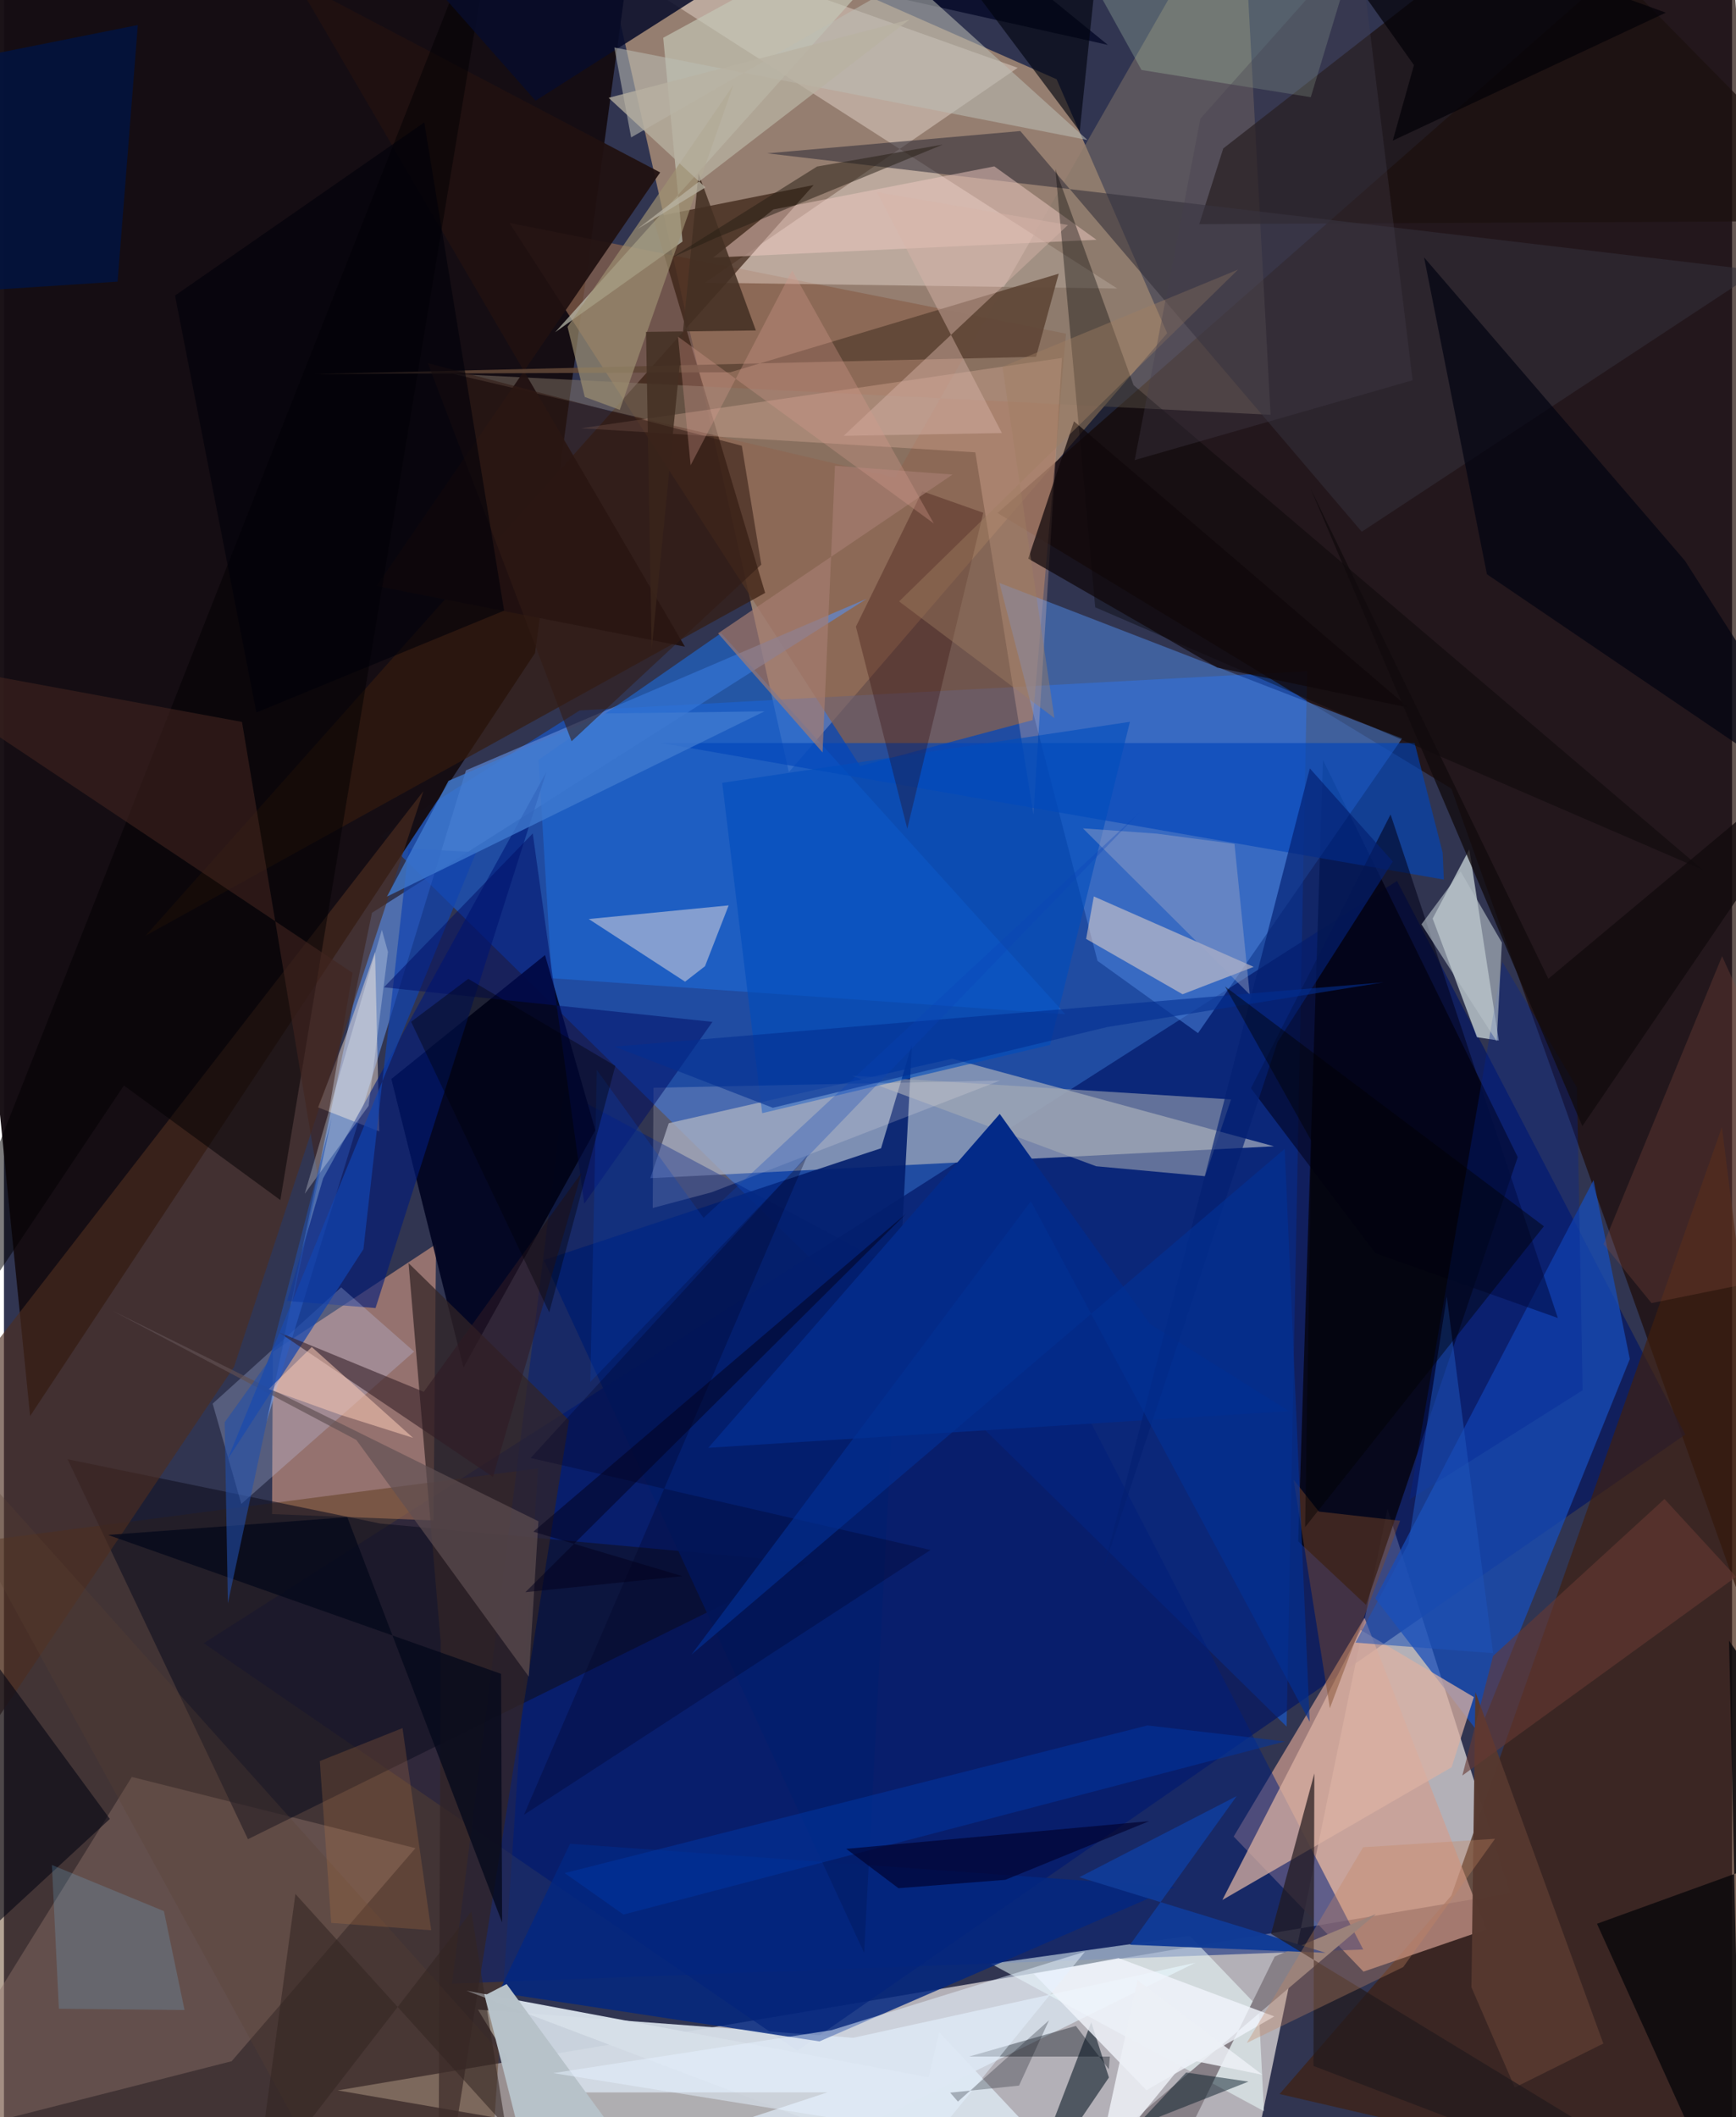 <svg xmlns="http://www.w3.org/2000/svg" width="228" height="278" viewBox="0 0 836 1024"><path fill="#313551" d="M0 0h836v1024H0z"/><path fill="#c6c1c6" fill-opacity=".875" d="M728.556 915.605l-59.258-185.797L595.728 1086l-434.26-74.956z"/><path fill="#e3b689" fill-opacity=".565" d="M509.243 38.327l53.485 122.84L379.717 373.43 281.802-62z"/><path fill="#0d65fa" fill-opacity=".475" d="M182.416 404.343l438.099 430.75 9.931-510.444-351.934 18.968z"/><path fill="#150d12" fill-opacity=".969" d="M256.914 315.866L12.657 684.88-62-62h370.266z"/><path fill="#1c0a03" fill-opacity=".682" d="M700.227 381.408L480.653 248.102 833.633-62 898 936.232z"/><path fill="#001564" fill-opacity=".663" d="M383.848 991.841L96.62 794.78 673.912 426.1l139.48 267.717z"/><path fill="#9aa3b8" fill-opacity=".769" d="M312.696 569.845l8.912-26.594L458.7 512.067l155.7 42.363z"/><path fill="#f9af8e" fill-opacity=".498" d="M207.804 735.376l1.22-133.627-78.96 52.087-.363 78.466z"/><path fill="#d2dce5" fill-opacity=".941" d="M298.355 1086L229.3 971.99l181.572 13.62 165.592-36.331z"/><path fill="#060512" fill-opacity=".855" d="M638.104 367.577l94.225 192.078-73.414 216.568-32.796-30.723z"/><path fill="#40200e" fill-opacity=".682" d="M700.215 916.823l-83.096 95.987L898 1077.942l-66.895-532.796z"/><path fill="#89614c" fill-opacity=".725" d="M497.66 348.302l-83.462 22.232-169.665-262.716 269.235 53.584z"/><path fill="#d19e8f" fill-opacity=".698" d="M657.709 953.61L594.9 888.27l63.297-105.786 58.892 150.707z"/><path fill="#573512" fill-opacity=".447" d="M-62 752.053l320.378-41.83L233.225 1086H-62z"/><path fill="#001d7a" fill-opacity=".518" d="M508.697 654.87L271.03 527.926l-54.274 431.487 440.811-16.511z"/><path fill="#4d85de" fill-opacity=".537" d="M577.647 499.686l98.725-142.512L481.6 281.96l47.435 182.781z"/><path fill="#5d8ad8" fill-opacity=".678" d="M178.038 441.483l239.273-151.85-193.793 82.95-96.61 315.414z"/><path fill="#184db9" fill-opacity=".745" d="M663.398 773.074l50.057 65.176 73.094-180.942-17.56-86.492z"/><path fill="#fcf0e7" fill-opacity=".373" d="M538.594 139.552L224.309-62l266.11 94.792-151.267 103.923z"/><path fill="#010421" fill-opacity=".922" d="M222.292 661.457l63.805-114.806-24.341-84.726-74.348 59.934z"/><path fill="#341b0e" fill-opacity=".675" d="M68.58 452.515l299.657-165.746-54.31-181.687 77.761-15.572z"/><path fill="#e3f1ef" fill-opacity=".639" d="M708.901 410.78l14.25 92.501-10.55-1.618-21.43-57.383z"/><path fill="#8f726c" fill-opacity=".431" d="M199.07 893.891L110.154 996.94l-158.435 40.327L61.86 859.451z"/><path fill="#101020" fill-opacity=".6" d="M30.799 705.783l151.257 31.104 206.766 18.976-270.78 133.684z"/><path fill="#eff" fill-opacity=".525" d="M573.687 936.286L607 971.006l2.554 50.107-132.102-71.33z"/><path fill="#867869" fill-opacity=".486" d="M612.759 200.633L598.657-62 431.044 231.001l-213.738-50.168z"/><path fill="#1e69d5" fill-opacity=".627" d="M513.421 490.535l-166.494-184.32L258.62 367.5l6.36 105.626z"/><path fill="#1c110f" fill-opacity=".729" d="M744.778-48.956L589.864 71.796l-11.624 36.63 319.76-1.65z"/><path fill="#4c2d1e" fill-opacity=".631" d="M111.316 661.076L-62 918.893V724.601l264.913-341.97z"/><path fill="#c5c7b7" fill-opacity=".667" d="M328.27 116.838l-9.342-98.564L466.09-62 266.68 160.673z"/><path fill="#f5c3ac" fill-opacity=".278" d="M511.818 173.126l-232.545 34.006 190.651 11.643 28.128 175.178z"/><path fill="#dbb2a3" fill-opacity=".737" d="M589.434 918.953l110.905-64.19 10.758-33.936-54.72-32.445z"/><path fill="#0044b9" fill-opacity=".631" d="M682.45 359.39l13.562 53.023.562 13.01-378.516-66.046z"/><path fill="#fadecc" fill-opacity=".494" d="M570.176 480.882l34.41-13.247-77.343-34.058-3.719 20.542z"/><path fill="#032780" fill-opacity=".835" d="M394.525 987.35l-155.273-23.586 34.586-71.985 292.54 20.946z"/><path fill="#f5e6e0" fill-opacity=".475" d="M282.902 444.5l46.606 30.307 9.636-7.483 11.452-29.424z"/><path fill="#031e6d" fill-opacity=".902" d="M416.127 944.527L261.219 609.461l163.105-54.094 14.958-50.33z"/><path fill="#322526" fill-opacity=".725" d="M211.262 794.107l-1.125 288.56 63.237-395.708-77.645-76.039z"/><path fill="#a9aeb5" fill-opacity=".553" d="M528.377 564.074l-118.117-43.77 183.388 11.45-12.574 37.142z"/><path fill="#211111" fill-opacity=".933" d="M317.457 83.398L180.29 283.418l149.137 29.35L141.434-9.076z"/><path fill="#332f3a" fill-opacity=".576" d="M656.857 257.182L491.694 63.378 369.228 74.16l479.56 56.695z"/><path fill="#0d1c27" fill-opacity=".596" d="M534.546 1004.808L479.464 1086h5.153l41.39-107.894z"/><path fill="#eecbc3" fill-opacity=".494" d="M479.116 80.473l49.432 35.502-185.427 8.608 29.061-23.265z"/><path fill="#fde9d7" fill-opacity=".447" d="M179.524 460.441l2.048 86.778-29.619-11.614 13.92-36.039z"/><path fill="#0b090c" fill-opacity=".847" d="M898 884.325l-63.452-90.753L841.01 1086l-70.346-155.544z"/><path fill="#032a88" d="M554.402 640.38l67.203 42.111-280.87 17.764L481.736 538.76z"/><path fill="#d6dfe8" fill-opacity=".976" d="M452.46 982.946L549.227 1086l-325.44-123.173 223.582 41.922z"/><path fill="#001b7a" fill-opacity=".616" d="M179.763 632.664l82.63-259.282-107.986 196.526-17.44 59.337z"/><path fill="#030002" fill-opacity=".518" d="M240.481-62L-62 704.404 58.024 525.032l75.693 55.4z"/><path fill="#010000" fill-opacity=".357" d="M527.925 293.725l-19.297-212 37.848 104.564 275.282 234.384z"/><path fill="#878087" d="M564.806 1047.989l49.946-101.68 48.988-20.574-156.209 132.642z"/><path fill="#c3d4ff" fill-opacity=".251" d="M100.958 678.9l62.18-56.242 35.287 31.058-83.607 73.664z"/><path fill="#014cbc" fill-opacity=".616" d="M366.81 538.395L347.474 378.62l197.24-29.5L506.05 505.4z"/><path fill="#f0f4fb" fill-opacity=".812" d="M614.565 975.268l-75.32-28.19-41.066 7.538 54.533 56.35z"/><path fill="#b3d3b3" fill-opacity=".275" d="M632.203 47.008L665.106-62H497.319l52.99 95.852z"/><path fill="#5f4536" fill-opacity=".898" d="M499.295 172.557l10.969-40.178-158.84 47.66-201.027.862z"/><path fill="#070c2a" fill-opacity=".863" d="M159.328-62l374.718 83.722L431.175-62 257.172 48.71z"/><path fill="#bbbcb3" fill-opacity=".557" d="M524.18 67.717l-228.9-44.75 8.13 43.493 134.239-76.98z"/><path fill="#001342" fill-opacity=".8" d="M-53.408 35.716l118.18-23.621-9.792 124.132-83.072 5.422z"/><path fill="#2c0200" fill-opacity=".286" d="M412.158 303.085l32.083-65.498 29.538 10.42-36.767 152.808z"/><path fill="#000018" fill-opacity=".553" d="M670.805 393.93l80.915 243.537-88.208-31.353-60.262-79.753z"/><path fill="#020412" fill-opacity=".702" d="M813.172 271.14L687.01 124.496l30.407 153.248L894.069 397.73z"/><path fill="#f6edea" fill-opacity=".196" d="M314.224 526.124l167.686-3.502-139.448 54.004-28.605 7.645z"/><path fill="#002397" fill-opacity=".329" d="M760.962 526.007l-36.06-60.773-44.908 259.982 83.715-52.794z"/><path fill="#55382f" fill-opacity=".988" d="M730.902 1009.662l-20.985-48.494 1.914-142.82 61.898 170.043z"/><path fill="#42251f" fill-opacity=".588" d="M-62 316.497l177.153 32.674 36.654 219.692 16.826-98.33z"/><path fill="#5a4034" fill-opacity=".282" d="M398.368 1011.991L173.764 1086-62 655.407l319.304 356.627z"/><path fill="#604f52" fill-opacity=".671" d="M253.92 810.946l-83.447-114.498-117.98-62.495 206.065 101.836z"/><path fill="#9e9172" fill-opacity=".678" d="M272.645 158.076l8.345 33.919 16.92 6.232 54.971-157.11z"/><path fill="#1244af" fill-opacity=".714" d="M195.768 410.387l32.678 1.776-120.35 293.844L173.9 604.172z"/><path fill="#04091b" fill-opacity=".769" d="M166.093 733.809l74.908 196.043-.514-120.28L50.36 742.397z"/><path fill="#804b29" fill-opacity=".451" d="M675.431 735.529l-39.307-4.432-12.245-15.428 17.55 110.566z"/><path fill="#042071" fill-opacity=".671" d="M531.886 759.043l84.21-254.966 55.793-87.38-40.14-45.046z"/><path fill="#103b97" fill-opacity=".969" d="M639.382 944.506l-119.13-36.573 76.113-39.237-51.611 71.916z"/><path fill="#000025" fill-opacity=".302" d="M448.24 749.695l-193.423-44.51 133.937-146.49L251.57 877.742z"/><path fill="#a57c70" fill-opacity=".694" d="M345.465 306.326l50.562 57.603 6.003-138.648 56.86 4.25z"/><path fill="#030c18" fill-opacity=".365" d="M535.014 994.693l-.528 6.114-15.92-20.932-51.666 14.81z"/><path fill="#000f65" fill-opacity=".514" d="M183.807 477.536l72.01-74.432 24.927 179.061 62.011-87.925z"/><path fill="#231a1d" fill-opacity=".706" d="M612.987 935.325L860.513 1086l-227.01-86.78.43-141.48z"/><path fill="#b6c2c7" fill-opacity=".616" d="M724.653 455.901l-19.965-34.398-18.938 25.556 36.396 56.584z"/><path fill="#030412" fill-opacity=".576" d="M-62 984.318l36.888-401.726.188 193.442 76.156 103.717z"/><path fill="#9ea6c6" fill-opacity=".439" d="M602.67 480.989l-80.7-80.347 35.65 2.562 37.669 4.966z"/><path fill="#023094" fill-opacity=".651" d="M619.593 555.645l12.094 277.099-134.884-251.709-164.216 219.251z"/><path fill="#001722" fill-opacity=".471" d="M602.04 1006.802l-167.193 65.963L493.774 1086l78.128-83.602z"/><path fill="#8a503f" fill-opacity=".286" d="M831.193 462.497L898 609.812l-100.952 20.456-23.23-28.507z"/><path fill="#443023" fill-opacity=".863" d="M313.355 313.995L336.02 83.912l27.737 75.921-53.129.693z"/><path fill="#b7c2c9" fill-opacity=".996" d="M243.178 959.62l-10.653 5.53 26.98 107.012 60.616-7.353z"/><path fill="#301a23" fill-opacity=".557" d="M236.574 714.34l42.856-147.118-76.334 105.958-70.267-28.868z"/><path fill="#3f7ad0" fill-opacity=".78" d="M215.07 377.646l75.966-32.572 76.883-1.022-182.641 89.6z"/><path fill="#e5f2fe" fill-opacity=".506" d="M400.304 981.932l122.668-37.986-71.926 88.53-185.294-29.787z"/><path fill="#663a32" fill-opacity=".6" d="M837.967 762.657l-34.662-37.648-82.912 75.928-14.874 57.833z"/><path fill="#d8b4aa" fill-opacity=".451" d="M406.198 210.798l76.576-1.36L422.369 92.93l92.354 15.894z"/><path fill="#00040e" fill-opacity=".635" d="M531.103-39.257L396.254-62h30.162l94.018 125.49z"/><path fill="#0036a1" fill-opacity=".529" d="M553.19 834.526l-281.927 71.415 28.427 20.052 320.03-83.72z"/><path fill="#77c4f2" fill-opacity=".2" d="M26.569 971.555l-3.375-69.525 54.191 22.314 9.978 47.825z"/><path fill="#022e91" fill-opacity=".588" d="M533.637 496.765l133.65-21.629-371.866 31.086 76.522 29.575z"/><path fill="#251c13" fill-opacity=".498" d="M323.01 124.64l70.348-44.095 60.852-10.623-110.072 45.232z"/><path fill="#321b15" fill-opacity=".565" d="M205.11 175.674l69.489 182.854 91.787-85.452-9.435-57.474z"/><path fill="#d59a8d" fill-opacity=".325" d="M326.096 162.833l6.1 62.2 49.134-94.234 68.52 122.402z"/><path fill="#00002d" fill-opacity=".639" d="M432.737 913.258L407.45 894.22l146.583-13.391-69.596 28.369z"/><path fill="#00000a" fill-opacity=".596" d="M203.34 59.191L82.758 142.94l39.35 201.683 119.864-49.286z"/><path fill="#1d54b9" fill-opacity=".557" d="M679.465 746.542l-25.637 47.943 66.565 5.09-22.399-172.493z"/><path fill="#ecf0f5" fill-opacity=".867" d="M608.806 1003.504l-60.447-45.842-19.959 91.896 43.752-53.535z"/><path fill="#0f070a" fill-opacity=".733" d="M586.897 322.882l92.568 19.365-161.814-138.47-22.124 66.417z"/><path fill-opacity=".431" d="M590.736 477.133l41.77 74.714-3.034 186.754L744.97 593.098z"/><path fill="#a17f62" fill-opacity=".42" d="M483.045 177.375l25.148 169.94-75.149-56.423 163.988-160.497z"/><path fill="#f6fdff" fill-opacity=".275" d="M182.82 449.74l-37.295 127.611 30.906-42.522 9.345-74.408z"/><path fill="#46404f" fill-opacity=".325" d="M655.472-28.76l-76.675 86.14-31.767 165.15 134.446-38.615z"/><path fill="#020107" fill-opacity=".682" d="M615.839-62l188.14 68.125-132.13 61.902 10.27-36.536z"/><path fill="#110b0e" fill-opacity=".78" d="M747.14 473.394l-115-236.992 131.432 308.262L898 347.329z"/><path fill="#c68663" fill-opacity=".337" d="M601.244 988.103l56.308-94.65 63.786-4.096-44.408 62.04z"/><path fill="#c37c42" fill-opacity=".227" d="M158.314 930.03l-5.518-78.256 40.012-15.956 13.88 97.785z"/><path fill="#02001c" fill-opacity=".506" d="M252.25 770.08l75.936-7.747-72.064-21.512L436.544 586.9z"/><path fill="#f8c8b4" fill-opacity=".557" d="M148.916 651.504l49.016 43.942-35.53-11.25-34.317-12.308z"/><path fill="#224fac" fill-opacity=".584" d="M108.33 775.46l-1.551-87.561 21.521-30.011 30.26-117.22z"/><path fill="#0841ba" fill-opacity=".278" d="M338.439 589.044l210.978-196.159-265.78 275.543 3.168-150.963z"/><path fill="#342622" fill-opacity=".569" d="M140.996 916.037L121.5 1059.974l104.62-135.417 16.55 103.827z"/><path fill="#060a13" fill-opacity=".263" d="M457.752 1012.146l33.317-3.406 14.499-31.593-44.06 39.317z"/><path fill="#000007" fill-opacity=".384" d="M196.975 494.194l27.645-20.76 71.145 42.118-31.973 119.17z"/><path fill="#b8b1a1" fill-opacity=".749" d="M438.052 9.46l-131.68 101.362 32.997-20.186-46.85-43.323z"/></svg>